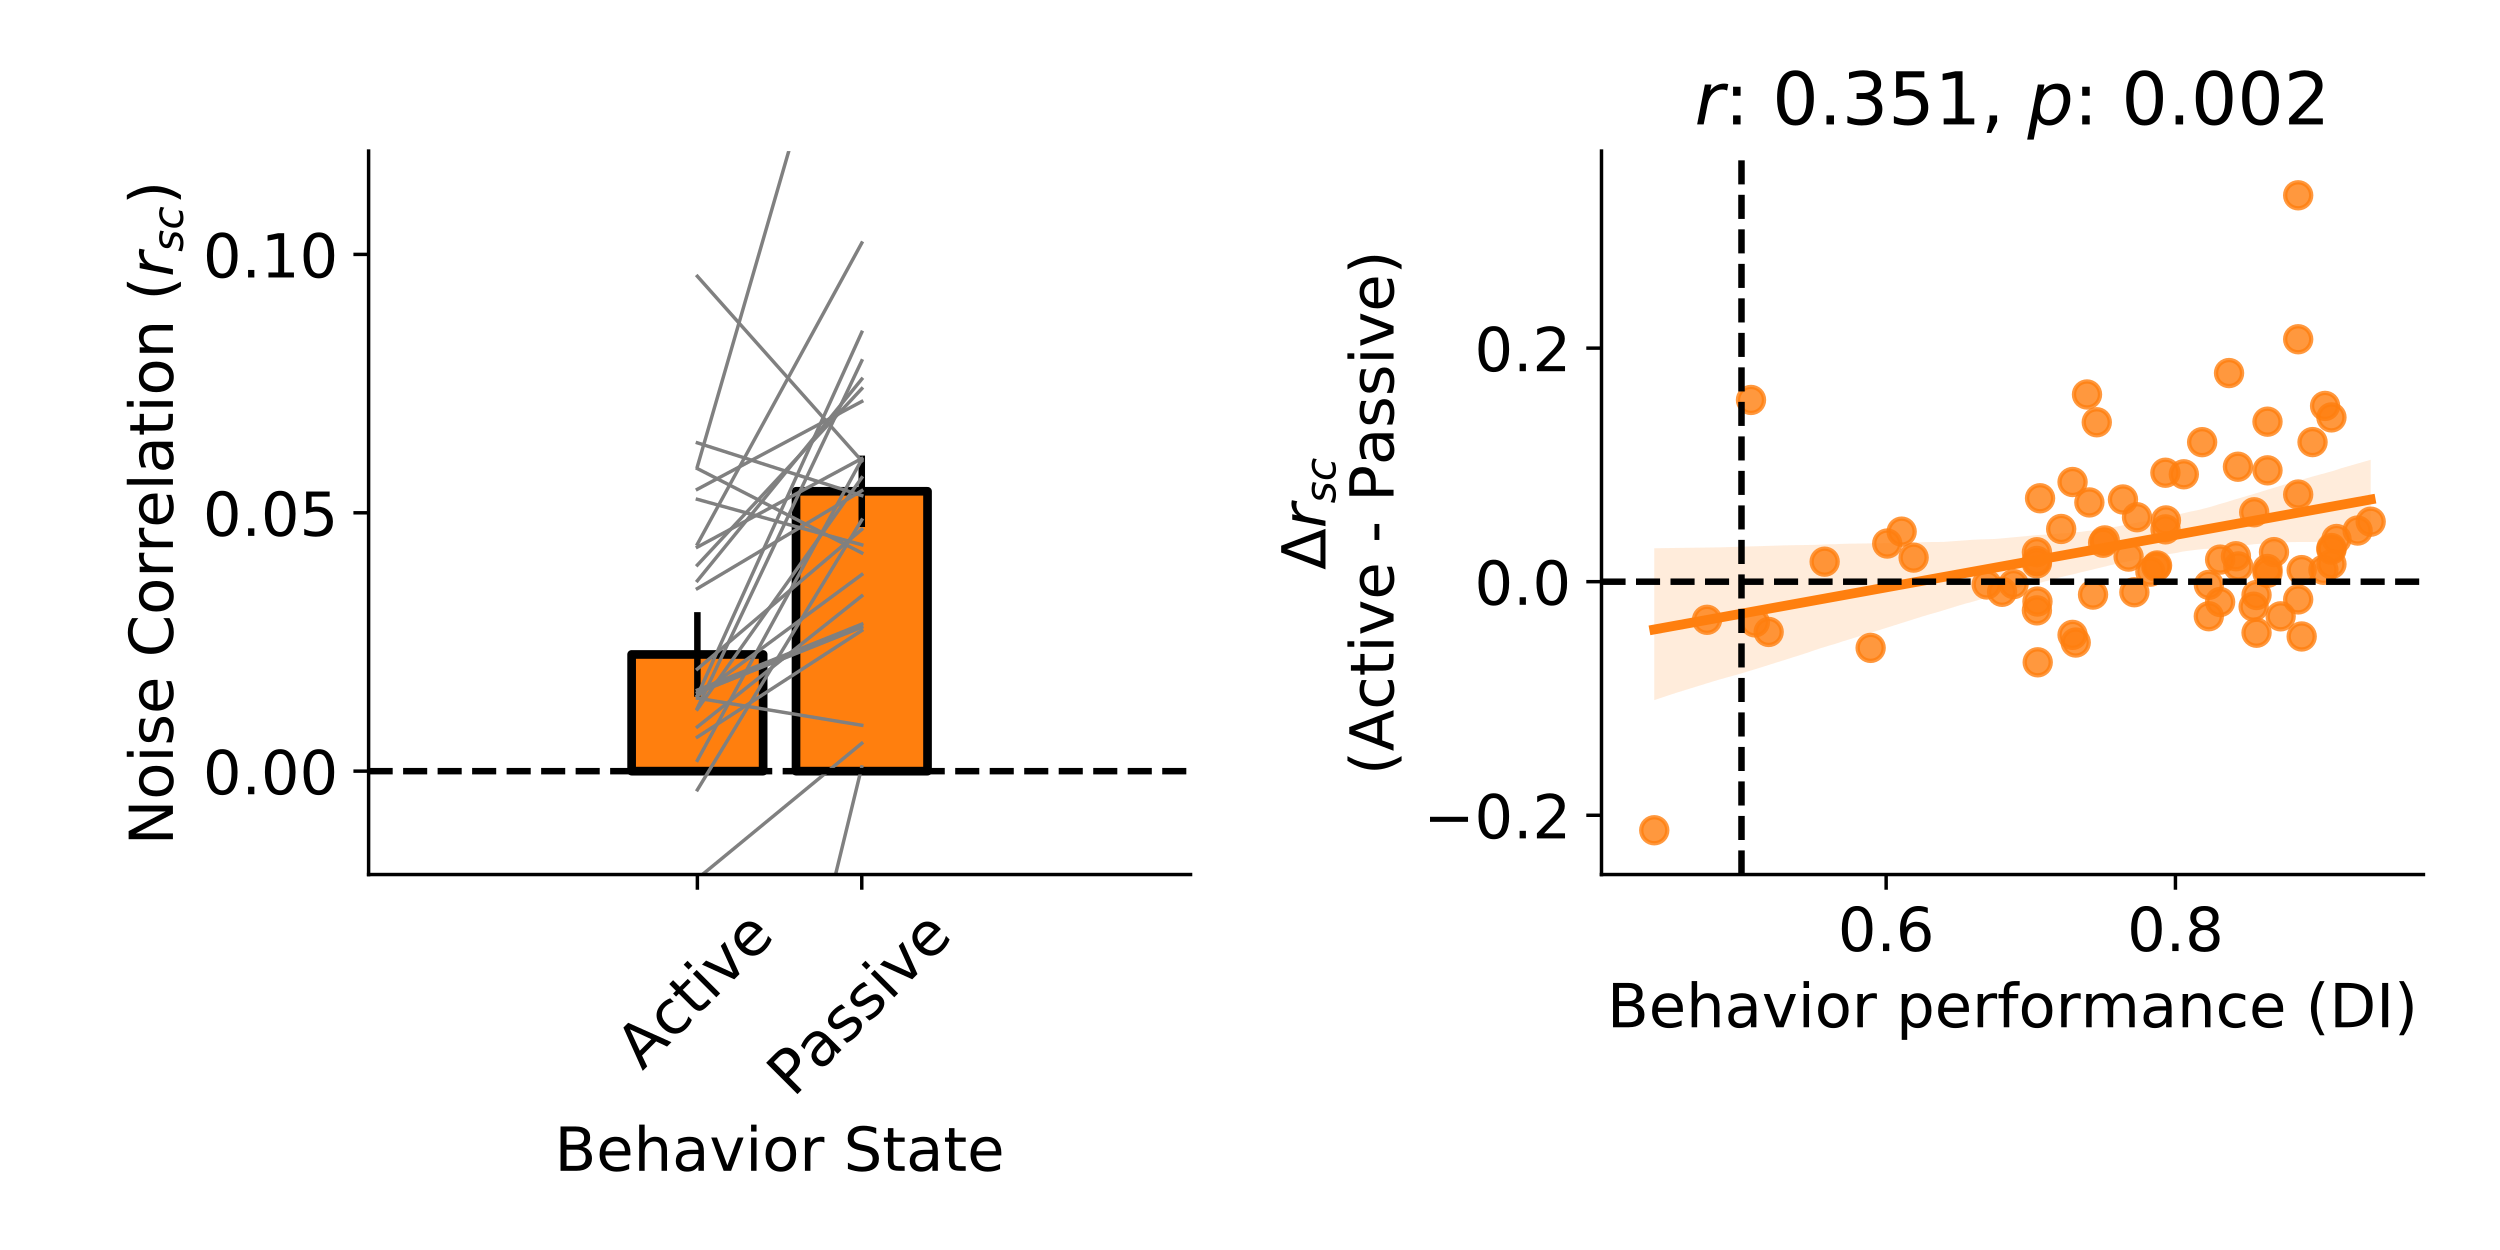<?xml version="1.0" encoding="utf-8" standalone="no"?>
<!DOCTYPE svg PUBLIC "-//W3C//DTD SVG 1.1//EN"
  "http://www.w3.org/Graphics/SVG/1.1/DTD/svg11.dtd">
<!-- Created with matplotlib (https://matplotlib.org/) -->
<svg height="288pt" version="1.1" viewBox="0 0 576 288" width="576pt" xmlns="http://www.w3.org/2000/svg" xmlns:xlink="http://www.w3.org/1999/xlink">
 <defs>
  <style type="text/css">
*{stroke-linecap:butt;stroke-linejoin:round;}
  </style>
 </defs>
 <g id="figure_1">
  <g id="patch_1">
   <path d="M 0 288 
L 576 288 
L 576 0 
L 0 0 
z
" style="fill:#ffffff;"/>
  </g>
  <g id="axes_1">
   <g id="patch_2">
    <path d="M 84.926 201.489 
L 274.302 201.489 
L 274.302 34.8 
L 84.926 34.8 
z
" style="fill:#ffffff;"/>
   </g>
   <g id="patch_3">
    <path clip-path="url(#pcbfc274278)" d="M 145.526 177.676 
L 175.826 177.676 
L 175.826 150.784 
L 145.526 150.784 
z
" style="fill:#ff7f0e;stroke:#000000;stroke-linejoin:miter;stroke-width:2;"/>
   </g>
   <g id="patch_4">
    <path clip-path="url(#pcbfc274278)" d="M 183.402 177.676 
L 213.702 177.676 
L 213.702 113.194 
L 183.402 113.194 
z
" style="fill:#ff7f0e;stroke:#000000;stroke-linejoin:miter;stroke-width:2;"/>
   </g>
   <g id="matplotlib.axis_1">
    <g id="xtick_1">
     <g id="line2d_1">
      <defs>
       <path d="M 0 0 
L 0 3.5 
" id="m982edf0916" style="stroke:#000000;stroke-width:0.8;"/>
      </defs>
      <g>
       <use style="stroke:#000000;stroke-width:0.8;" x="160.676" xlink:href="#m982edf0916" y="201.489"/>
      </g>
     </g>
     <g id="text_1">
      <!-- Active -->
      <defs>
       <path d="M 34.188 63.188 
L 20.797 26.906 
L 47.609 26.906 
z
M 28.609 72.906 
L 39.797 72.906 
L 67.578 0 
L 57.328 0 
L 50.688 18.703 
L 17.828 18.703 
L 11.188 0 
L 0.781 0 
z
" id="DejaVuSans-65"/>
       <path d="M 48.781 52.594 
L 48.781 44.188 
Q 44.969 46.297 41.141 47.344 
Q 37.312 48.391 33.406 48.391 
Q 24.656 48.391 19.812 42.844 
Q 14.984 37.312 14.984 27.297 
Q 14.984 17.281 19.812 11.734 
Q 24.656 6.203 33.406 6.203 
Q 37.312 6.203 41.141 7.25 
Q 44.969 8.297 48.781 10.406 
L 48.781 2.094 
Q 45.016 0.344 40.984 -0.531 
Q 36.969 -1.422 32.422 -1.422 
Q 20.062 -1.422 12.781 6.344 
Q 5.516 14.109 5.516 27.297 
Q 5.516 40.672 12.859 48.328 
Q 20.219 56 33.016 56 
Q 37.156 56 41.109 55.141 
Q 45.062 54.297 48.781 52.594 
z
" id="DejaVuSans-99"/>
       <path d="M 18.312 70.219 
L 18.312 54.688 
L 36.812 54.688 
L 36.812 47.703 
L 18.312 47.703 
L 18.312 18.016 
Q 18.312 11.328 20.141 9.422 
Q 21.969 7.516 27.594 7.516 
L 36.812 7.516 
L 36.812 0 
L 27.594 0 
Q 17.188 0 13.234 3.875 
Q 9.281 7.766 9.281 18.016 
L 9.281 47.703 
L 2.688 47.703 
L 2.688 54.688 
L 9.281 54.688 
L 9.281 70.219 
z
" id="DejaVuSans-116"/>
       <path d="M 9.422 54.688 
L 18.406 54.688 
L 18.406 0 
L 9.422 0 
z
M 9.422 75.984 
L 18.406 75.984 
L 18.406 64.594 
L 9.422 64.594 
z
" id="DejaVuSans-105"/>
       <path d="M 2.984 54.688 
L 12.5 54.688 
L 29.594 8.797 
L 46.688 54.688 
L 56.203 54.688 
L 35.688 0 
L 23.484 0 
z
" id="DejaVuSans-118"/>
       <path d="M 56.203 29.594 
L 56.203 25.203 
L 14.891 25.203 
Q 15.484 15.922 20.484 11.062 
Q 25.484 6.203 34.422 6.203 
Q 39.594 6.203 44.453 7.469 
Q 49.312 8.734 54.109 11.281 
L 54.109 2.781 
Q 49.266 0.734 44.188 -0.344 
Q 39.109 -1.422 33.891 -1.422 
Q 20.797 -1.422 13.156 6.188 
Q 5.516 13.812 5.516 26.812 
Q 5.516 40.234 12.766 48.109 
Q 20.016 56 32.328 56 
Q 43.359 56 49.781 48.891 
Q 56.203 41.797 56.203 29.594 
z
M 47.219 32.234 
Q 47.125 39.594 43.094 43.984 
Q 39.062 48.391 32.422 48.391 
Q 24.906 48.391 20.391 44.141 
Q 15.875 39.891 15.188 32.172 
z
" id="DejaVuSans-101"/>
      </defs>
      <g transform="translate(148.01 246.806)rotate(-45)scale(0.14 -0.14)">
       <use xlink:href="#DejaVuSans-65"/>
       <use x="68.393" xlink:href="#DejaVuSans-99"/>
       <use x="123.373" xlink:href="#DejaVuSans-116"/>
       <use x="162.582" xlink:href="#DejaVuSans-105"/>
       <use x="190.365" xlink:href="#DejaVuSans-118"/>
       <use x="249.545" xlink:href="#DejaVuSans-101"/>
      </g>
     </g>
    </g>
    <g id="xtick_2">
     <g id="line2d_2">
      <g>
       <use style="stroke:#000000;stroke-width:0.8;" x="198.552" xlink:href="#m982edf0916" y="201.489"/>
      </g>
     </g>
     <g id="text_2">
      <!-- Passive -->
      <defs>
       <path d="M 19.672 64.797 
L 19.672 37.406 
L 32.078 37.406 
Q 38.969 37.406 42.719 40.969 
Q 46.484 44.531 46.484 51.125 
Q 46.484 57.672 42.719 61.234 
Q 38.969 64.797 32.078 64.797 
z
M 9.812 72.906 
L 32.078 72.906 
Q 44.344 72.906 50.609 67.359 
Q 56.891 61.812 56.891 51.125 
Q 56.891 40.328 50.609 34.812 
Q 44.344 29.297 32.078 29.297 
L 19.672 29.297 
L 19.672 0 
L 9.812 0 
z
" id="DejaVuSans-80"/>
       <path d="M 34.281 27.484 
Q 23.391 27.484 19.188 25 
Q 14.984 22.516 14.984 16.5 
Q 14.984 11.719 18.141 8.906 
Q 21.297 6.109 26.703 6.109 
Q 34.188 6.109 38.703 11.406 
Q 43.219 16.703 43.219 25.484 
L 43.219 27.484 
z
M 52.203 31.203 
L 52.203 0 
L 43.219 0 
L 43.219 8.297 
Q 40.141 3.328 35.547 0.953 
Q 30.953 -1.422 24.312 -1.422 
Q 15.922 -1.422 10.953 3.297 
Q 6 8.016 6 15.922 
Q 6 25.141 12.172 29.828 
Q 18.359 34.516 30.609 34.516 
L 43.219 34.516 
L 43.219 35.406 
Q 43.219 41.609 39.141 45 
Q 35.062 48.391 27.688 48.391 
Q 23 48.391 18.547 47.266 
Q 14.109 46.141 10.016 43.891 
L 10.016 52.203 
Q 14.938 54.109 19.578 55.047 
Q 24.219 56 28.609 56 
Q 40.484 56 46.344 49.844 
Q 52.203 43.703 52.203 31.203 
z
" id="DejaVuSans-97"/>
       <path d="M 44.281 53.078 
L 44.281 44.578 
Q 40.484 46.531 36.375 47.5 
Q 32.281 48.484 27.875 48.484 
Q 21.188 48.484 17.844 46.438 
Q 14.5 44.391 14.5 40.281 
Q 14.5 37.156 16.891 35.375 
Q 19.281 33.594 26.516 31.984 
L 29.594 31.297 
Q 39.156 29.25 43.188 25.516 
Q 47.219 21.781 47.219 15.094 
Q 47.219 7.469 41.188 3.016 
Q 35.156 -1.422 24.609 -1.422 
Q 20.219 -1.422 15.453 -0.562 
Q 10.688 0.297 5.422 2 
L 5.422 11.281 
Q 10.406 8.688 15.234 7.391 
Q 20.062 6.109 24.812 6.109 
Q 31.156 6.109 34.562 8.281 
Q 37.984 10.453 37.984 14.406 
Q 37.984 18.062 35.516 20.016 
Q 33.062 21.969 24.703 23.781 
L 21.578 24.516 
Q 13.234 26.266 9.516 29.906 
Q 5.812 33.547 5.812 39.891 
Q 5.812 47.609 11.281 51.797 
Q 16.75 56 26.812 56 
Q 31.781 56 36.172 55.266 
Q 40.578 54.547 44.281 53.078 
z
" id="DejaVuSans-115"/>
      </defs>
      <g transform="translate(182.761 253.055)rotate(-45)scale(0.14 -0.14)">
       <use xlink:href="#DejaVuSans-80"/>
       <use x="60.24" xlink:href="#DejaVuSans-97"/>
       <use x="121.52" xlink:href="#DejaVuSans-115"/>
       <use x="173.619" xlink:href="#DejaVuSans-115"/>
       <use x="225.719" xlink:href="#DejaVuSans-105"/>
       <use x="253.502" xlink:href="#DejaVuSans-118"/>
       <use x="312.682" xlink:href="#DejaVuSans-101"/>
      </g>
     </g>
    </g>
    <g id="text_3">
     <!-- Behavior State -->
     <defs>
      <path d="M 19.672 34.812 
L 19.672 8.109 
L 35.5 8.109 
Q 43.453 8.109 47.281 11.406 
Q 51.125 14.703 51.125 21.484 
Q 51.125 28.328 47.281 31.562 
Q 43.453 34.812 35.5 34.812 
z
M 19.672 64.797 
L 19.672 42.828 
L 34.281 42.828 
Q 41.5 42.828 45.031 45.531 
Q 48.578 48.25 48.578 53.812 
Q 48.578 59.328 45.031 62.062 
Q 41.5 64.797 34.281 64.797 
z
M 9.812 72.906 
L 35.016 72.906 
Q 46.297 72.906 52.391 68.219 
Q 58.5 63.531 58.5 54.891 
Q 58.5 48.188 55.375 44.234 
Q 52.25 40.281 46.188 39.312 
Q 53.469 37.75 57.5 32.781 
Q 61.531 27.828 61.531 20.406 
Q 61.531 10.641 54.891 5.312 
Q 48.25 0 35.984 0 
L 9.812 0 
z
" id="DejaVuSans-66"/>
      <path d="M 54.891 33.016 
L 54.891 0 
L 45.906 0 
L 45.906 32.719 
Q 45.906 40.484 42.875 44.328 
Q 39.844 48.188 33.797 48.188 
Q 26.516 48.188 22.312 43.547 
Q 18.109 38.922 18.109 30.906 
L 18.109 0 
L 9.078 0 
L 9.078 75.984 
L 18.109 75.984 
L 18.109 46.188 
Q 21.344 51.125 25.703 53.562 
Q 30.078 56 35.797 56 
Q 45.219 56 50.047 50.172 
Q 54.891 44.344 54.891 33.016 
z
" id="DejaVuSans-104"/>
      <path d="M 30.609 48.391 
Q 23.391 48.391 19.188 42.75 
Q 14.984 37.109 14.984 27.297 
Q 14.984 17.484 19.156 11.844 
Q 23.344 6.203 30.609 6.203 
Q 37.797 6.203 41.984 11.859 
Q 46.188 17.531 46.188 27.297 
Q 46.188 37.016 41.984 42.703 
Q 37.797 48.391 30.609 48.391 
z
M 30.609 56 
Q 42.328 56 49.016 48.375 
Q 55.719 40.766 55.719 27.297 
Q 55.719 13.875 49.016 6.219 
Q 42.328 -1.422 30.609 -1.422 
Q 18.844 -1.422 12.172 6.219 
Q 5.516 13.875 5.516 27.297 
Q 5.516 40.766 12.172 48.375 
Q 18.844 56 30.609 56 
z
" id="DejaVuSans-111"/>
      <path d="M 41.109 46.297 
Q 39.594 47.172 37.812 47.578 
Q 36.031 48 33.891 48 
Q 26.266 48 22.188 43.047 
Q 18.109 38.094 18.109 28.812 
L 18.109 0 
L 9.078 0 
L 9.078 54.688 
L 18.109 54.688 
L 18.109 46.188 
Q 20.953 51.172 25.484 53.578 
Q 30.031 56 36.531 56 
Q 37.453 56 38.578 55.875 
Q 39.703 55.766 41.062 55.516 
z
" id="DejaVuSans-114"/>
      <path id="DejaVuSans-32"/>
      <path d="M 53.516 70.516 
L 53.516 60.891 
Q 47.906 63.578 42.922 64.891 
Q 37.938 66.219 33.297 66.219 
Q 25.25 66.219 20.875 63.094 
Q 16.5 59.969 16.5 54.203 
Q 16.5 49.359 19.406 46.891 
Q 22.312 44.438 30.422 42.922 
L 36.375 41.703 
Q 47.406 39.594 52.656 34.297 
Q 57.906 29 57.906 20.125 
Q 57.906 9.516 50.797 4.047 
Q 43.703 -1.422 29.984 -1.422 
Q 24.812 -1.422 18.969 -0.25 
Q 13.141 0.922 6.891 3.219 
L 6.891 13.375 
Q 12.891 10.016 18.656 8.297 
Q 24.422 6.594 29.984 6.594 
Q 38.422 6.594 43.016 9.906 
Q 47.609 13.234 47.609 19.391 
Q 47.609 24.75 44.312 27.781 
Q 41.016 30.812 33.5 32.328 
L 27.484 33.5 
Q 16.453 35.688 11.516 40.375 
Q 6.594 45.062 6.594 53.422 
Q 6.594 63.094 13.406 68.656 
Q 20.219 74.219 32.172 74.219 
Q 37.312 74.219 42.625 73.281 
Q 47.953 72.359 53.516 70.516 
z
" id="DejaVuSans-83"/>
     </defs>
     <g transform="translate(127.776 269.751)scale(0.14 -0.14)">
      <use xlink:href="#DejaVuSans-66"/>
      <use x="68.604" xlink:href="#DejaVuSans-101"/>
      <use x="130.127" xlink:href="#DejaVuSans-104"/>
      <use x="193.506" xlink:href="#DejaVuSans-97"/>
      <use x="254.785" xlink:href="#DejaVuSans-118"/>
      <use x="313.965" xlink:href="#DejaVuSans-105"/>
      <use x="341.748" xlink:href="#DejaVuSans-111"/>
      <use x="402.93" xlink:href="#DejaVuSans-114"/>
      <use x="444.043" xlink:href="#DejaVuSans-32"/>
      <use x="475.83" xlink:href="#DejaVuSans-83"/>
      <use x="539.307" xlink:href="#DejaVuSans-116"/>
      <use x="578.516" xlink:href="#DejaVuSans-97"/>
      <use x="639.795" xlink:href="#DejaVuSans-116"/>
      <use x="679.004" xlink:href="#DejaVuSans-101"/>
     </g>
    </g>
   </g>
   <g id="matplotlib.axis_2">
    <g id="ytick_1">
     <g id="line2d_3">
      <defs>
       <path d="M 0 0 
L -3.5 0 
" id="m50ada7e2a3" style="stroke:#000000;stroke-width:0.8;"/>
      </defs>
      <g>
       <use style="stroke:#000000;stroke-width:0.8;" x="84.926" xlink:href="#m50ada7e2a3" y="177.676"/>
      </g>
     </g>
     <g id="text_4">
      <!-- 0.00 -->
      <defs>
       <path d="M 31.781 66.406 
Q 24.172 66.406 20.328 58.906 
Q 16.5 51.422 16.5 36.375 
Q 16.5 21.391 20.328 13.891 
Q 24.172 6.391 31.781 6.391 
Q 39.453 6.391 43.281 13.891 
Q 47.125 21.391 47.125 36.375 
Q 47.125 51.422 43.281 58.906 
Q 39.453 66.406 31.781 66.406 
z
M 31.781 74.219 
Q 44.047 74.219 50.516 64.516 
Q 56.984 54.828 56.984 36.375 
Q 56.984 17.969 50.516 8.266 
Q 44.047 -1.422 31.781 -1.422 
Q 19.531 -1.422 13.062 8.266 
Q 6.594 17.969 6.594 36.375 
Q 6.594 54.828 13.062 64.516 
Q 19.531 74.219 31.781 74.219 
z
" id="DejaVuSans-48"/>
       <path d="M 10.688 12.406 
L 21 12.406 
L 21 0 
L 10.688 0 
z
" id="DejaVuSans-46"/>
      </defs>
      <g transform="translate(46.754 182.995)scale(0.14 -0.14)">
       <use xlink:href="#DejaVuSans-48"/>
       <use x="63.623" xlink:href="#DejaVuSans-46"/>
       <use x="95.41" xlink:href="#DejaVuSans-48"/>
       <use x="159.033" xlink:href="#DejaVuSans-48"/>
      </g>
     </g>
    </g>
    <g id="ytick_2">
     <g id="line2d_4">
      <g>
       <use style="stroke:#000000;stroke-width:0.8;" x="84.926" xlink:href="#m50ada7e2a3" y="118.144"/>
      </g>
     </g>
     <g id="text_5">
      <!-- 0.05 -->
      <defs>
       <path d="M 10.797 72.906 
L 49.516 72.906 
L 49.516 64.594 
L 19.828 64.594 
L 19.828 46.734 
Q 21.969 47.469 24.109 47.828 
Q 26.266 48.188 28.422 48.188 
Q 40.625 48.188 47.75 41.5 
Q 54.891 34.812 54.891 23.391 
Q 54.891 11.625 47.562 5.094 
Q 40.234 -1.422 26.906 -1.422 
Q 22.312 -1.422 17.547 -0.641 
Q 12.797 0.141 7.719 1.703 
L 7.719 11.625 
Q 12.109 9.234 16.797 8.062 
Q 21.484 6.891 26.703 6.891 
Q 35.156 6.891 40.078 11.328 
Q 45.016 15.766 45.016 23.391 
Q 45.016 31 40.078 35.438 
Q 35.156 39.891 26.703 39.891 
Q 22.75 39.891 18.812 39.016 
Q 14.891 38.141 10.797 36.281 
z
" id="DejaVuSans-53"/>
      </defs>
      <g transform="translate(46.754 123.463)scale(0.14 -0.14)">
       <use xlink:href="#DejaVuSans-48"/>
       <use x="63.623" xlink:href="#DejaVuSans-46"/>
       <use x="95.41" xlink:href="#DejaVuSans-48"/>
       <use x="159.033" xlink:href="#DejaVuSans-53"/>
      </g>
     </g>
    </g>
    <g id="ytick_3">
     <g id="line2d_5">
      <g>
       <use style="stroke:#000000;stroke-width:0.8;" x="84.926" xlink:href="#m50ada7e2a3" y="58.613"/>
      </g>
     </g>
     <g id="text_6">
      <!-- 0.10 -->
      <defs>
       <path d="M 12.406 8.297 
L 28.516 8.297 
L 28.516 63.922 
L 10.984 60.406 
L 10.984 69.391 
L 28.422 72.906 
L 38.281 72.906 
L 38.281 8.297 
L 54.391 8.297 
L 54.391 0 
L 12.406 0 
z
" id="DejaVuSans-49"/>
      </defs>
      <g transform="translate(46.754 63.932)scale(0.14 -0.14)">
       <use xlink:href="#DejaVuSans-48"/>
       <use x="63.623" xlink:href="#DejaVuSans-46"/>
       <use x="95.41" xlink:href="#DejaVuSans-49"/>
       <use x="159.033" xlink:href="#DejaVuSans-48"/>
      </g>
     </g>
    </g>
    <g id="text_7">
     <!-- Noise Correlation ($r_{sc}$) -->
     <defs>
      <path d="M 9.812 72.906 
L 23.094 72.906 
L 55.422 11.922 
L 55.422 72.906 
L 64.984 72.906 
L 64.984 0 
L 51.703 0 
L 19.391 60.984 
L 19.391 0 
L 9.812 0 
z
" id="DejaVuSans-78"/>
      <path d="M 64.406 67.281 
L 64.406 56.891 
Q 59.422 61.531 53.781 63.812 
Q 48.141 66.109 41.797 66.109 
Q 29.297 66.109 22.656 58.469 
Q 16.016 50.828 16.016 36.375 
Q 16.016 21.969 22.656 14.328 
Q 29.297 6.688 41.797 6.688 
Q 48.141 6.688 53.781 8.984 
Q 59.422 11.281 64.406 15.922 
L 64.406 5.609 
Q 59.234 2.094 53.438 0.328 
Q 47.656 -1.422 41.219 -1.422 
Q 24.656 -1.422 15.125 8.703 
Q 5.609 18.844 5.609 36.375 
Q 5.609 53.953 15.125 64.078 
Q 24.656 74.219 41.219 74.219 
Q 47.75 74.219 53.531 72.484 
Q 59.328 70.75 64.406 67.281 
z
" id="DejaVuSans-67"/>
      <path d="M 9.422 75.984 
L 18.406 75.984 
L 18.406 0 
L 9.422 0 
z
" id="DejaVuSans-108"/>
      <path d="M 54.891 33.016 
L 54.891 0 
L 45.906 0 
L 45.906 32.719 
Q 45.906 40.484 42.875 44.328 
Q 39.844 48.188 33.797 48.188 
Q 26.516 48.188 22.312 43.547 
Q 18.109 38.922 18.109 30.906 
L 18.109 0 
L 9.078 0 
L 9.078 54.688 
L 18.109 54.688 
L 18.109 46.188 
Q 21.344 51.125 25.703 53.562 
Q 30.078 56 35.797 56 
Q 45.219 56 50.047 50.172 
Q 54.891 44.344 54.891 33.016 
z
" id="DejaVuSans-110"/>
      <path d="M 31 75.875 
Q 24.469 64.656 21.281 53.656 
Q 18.109 42.672 18.109 31.391 
Q 18.109 20.125 21.312 9.062 
Q 24.516 -2 31 -13.188 
L 23.188 -13.188 
Q 15.875 -1.703 12.234 9.375 
Q 8.594 20.453 8.594 31.391 
Q 8.594 42.281 12.203 53.312 
Q 15.828 64.359 23.188 75.875 
z
" id="DejaVuSans-40"/>
      <path d="M 44.578 46.391 
Q 43.219 47.125 41.453 47.516 
Q 39.703 47.906 37.703 47.906 
Q 30.516 47.906 25.141 42.453 
Q 19.781 37.016 18.016 27.875 
L 12.5 0 
L 3.516 0 
L 14.203 54.688 
L 23.188 54.688 
L 21.484 46.188 
Q 25.047 50.922 30 53.453 
Q 34.969 56 40.578 56 
Q 42.047 56 43.453 55.828 
Q 44.875 55.672 46.297 55.281 
z
" id="DejaVuSans-Oblique-114"/>
      <path d="M 50 53.078 
L 48.297 44.578 
Q 44.734 46.531 40.766 47.5 
Q 36.812 48.484 32.625 48.484 
Q 25.531 48.484 21.453 46.062 
Q 17.391 43.656 17.391 39.5 
Q 17.391 34.672 26.859 32.078 
Q 27.594 31.891 27.938 31.781 
L 30.812 30.906 
Q 39.797 28.422 42.797 25.688 
Q 45.797 22.953 45.797 18.219 
Q 45.797 9.516 38.891 4.047 
Q 31.984 -1.422 20.797 -1.422 
Q 16.453 -1.422 11.672 -0.578 
Q 6.891 0.25 1.125 2 
L 2.875 11.281 
Q 7.812 8.734 12.594 7.422 
Q 17.391 6.109 21.781 6.109 
Q 28.375 6.109 32.5 8.938 
Q 36.625 11.766 36.625 16.109 
Q 36.625 20.797 25.781 23.688 
L 24.859 23.922 
L 21.781 24.703 
Q 14.938 26.516 11.766 29.469 
Q 8.594 32.422 8.594 37.016 
Q 8.594 45.75 15.156 50.875 
Q 21.734 56 33.016 56 
Q 37.453 56 41.672 55.266 
Q 45.906 54.547 50 53.078 
z
" id="DejaVuSans-Oblique-115"/>
      <path d="M 53.609 52.594 
L 51.812 43.703 
Q 48.578 46.047 44.938 47.219 
Q 41.312 48.391 37.406 48.391 
Q 33.109 48.391 29.219 46.875 
Q 25.344 45.359 22.703 42.578 
Q 18.5 38.328 16.203 32.609 
Q 13.922 26.906 13.922 20.797 
Q 13.922 13.422 17.609 9.812 
Q 21.297 6.203 28.812 6.203 
Q 32.516 6.203 36.688 7.328 
Q 40.875 8.453 45.406 10.688 
L 43.703 1.812 
Q 39.797 0.203 35.672 -0.609 
Q 31.547 -1.422 27.203 -1.422 
Q 16.312 -1.422 10.453 4.016 
Q 4.594 9.469 4.594 19.578 
Q 4.594 28.078 7.641 35.234 
Q 10.688 42.391 16.703 48.094 
Q 20.797 52 26.312 54 
Q 31.844 56 38.375 56 
Q 42.188 56 45.938 55.141 
Q 49.703 54.297 53.609 52.594 
z
" id="DejaVuSans-Oblique-99"/>
      <path d="M 8.016 75.875 
L 15.828 75.875 
Q 23.141 64.359 26.781 53.312 
Q 30.422 42.281 30.422 31.391 
Q 30.422 20.453 26.781 9.375 
Q 23.141 -1.703 15.828 -13.188 
L 8.016 -13.188 
Q 14.5 -2 17.703 9.062 
Q 20.906 20.125 20.906 31.391 
Q 20.906 42.672 17.703 53.656 
Q 14.5 64.656 8.016 75.875 
z
" id="DejaVuSans-41"/>
     </defs>
     <g transform="translate(39.843 194.724)rotate(-90)scale(0.14 -0.14)">
      <use transform="translate(0 0.016)" xlink:href="#DejaVuSans-78"/>
      <use transform="translate(74.805 0.016)" xlink:href="#DejaVuSans-111"/>
      <use transform="translate(135.986 0.016)" xlink:href="#DejaVuSans-105"/>
      <use transform="translate(163.77 0.016)" xlink:href="#DejaVuSans-115"/>
      <use transform="translate(215.869 0.016)" xlink:href="#DejaVuSans-101"/>
      <use transform="translate(277.393 0.016)" xlink:href="#DejaVuSans-32"/>
      <use transform="translate(309.18 0.016)" xlink:href="#DejaVuSans-67"/>
      <use transform="translate(379.004 0.016)" xlink:href="#DejaVuSans-111"/>
      <use transform="translate(440.186 0.016)" xlink:href="#DejaVuSans-114"/>
      <use transform="translate(481.299 0.016)" xlink:href="#DejaVuSans-114"/>
      <use transform="translate(522.412 0.016)" xlink:href="#DejaVuSans-101"/>
      <use transform="translate(583.936 0.016)" xlink:href="#DejaVuSans-108"/>
      <use transform="translate(611.719 0.016)" xlink:href="#DejaVuSans-97"/>
      <use transform="translate(672.998 0.016)" xlink:href="#DejaVuSans-116"/>
      <use transform="translate(712.207 0.016)" xlink:href="#DejaVuSans-105"/>
      <use transform="translate(739.99 0.016)" xlink:href="#DejaVuSans-111"/>
      <use transform="translate(801.172 0.016)" xlink:href="#DejaVuSans-110"/>
      <use transform="translate(864.551 0.016)" xlink:href="#DejaVuSans-32"/>
      <use transform="translate(896.338 0.016)" xlink:href="#DejaVuSans-40"/>
      <use transform="translate(935.352 0.016)" xlink:href="#DejaVuSans-Oblique-114"/>
      <use transform="translate(976.465 -16.391)scale(0.7)" xlink:href="#DejaVuSans-Oblique-115"/>
      <use transform="translate(1012.935 -16.391)scale(0.7)" xlink:href="#DejaVuSans-Oblique-99"/>
      <use transform="translate(1054.155 0.016)" xlink:href="#DejaVuSans-41"/>
     </g>
    </g>
   </g>
   <g id="LineCollection_1">
    <path clip-path="url(#pcbfc274278)" d="M 160.676 160.538 
L 160.676 141.031 
" style="fill:none;stroke:#000000;stroke-width:1.5;"/>
    <path clip-path="url(#pcbfc274278)" d="M 198.552 121.424 
L 198.552 104.964 
" style="fill:none;stroke:#000000;stroke-width:1.5;"/>
   </g>
   <g id="line2d_6">
    <path clip-path="url(#pcbfc274278)" d="M 160.676 126.044 
L 198.552 105.638 
" style="fill:none;stroke:#808080;stroke-linecap:square;stroke-width:0.8;"/>
   </g>
   <g id="line2d_7">
    <path clip-path="url(#pcbfc274278)" d="M 160.676 169.811 
L 198.552 145.267 
" style="fill:none;stroke:#808080;stroke-linecap:square;stroke-width:0.8;"/>
   </g>
   <g id="line2d_8">
    <path clip-path="url(#pcbfc274278)" d="M 160.676 158.996 
L 198.552 143.803 
" style="fill:none;stroke:#808080;stroke-linecap:square;stroke-width:0.8;"/>
   </g>
   <g id="line2d_9">
    <path clip-path="url(#pcbfc274278)" d="M 160.676 167.467 
L 198.552 137.31 
" style="fill:none;stroke:#808080;stroke-linecap:square;stroke-width:0.8;"/>
   </g>
   <g id="line2d_10">
    <path clip-path="url(#pcbfc274278)" d="M 160.676 160.261 
L 198.552 76.555 
" style="fill:none;stroke:#808080;stroke-linecap:square;stroke-width:0.8;"/>
   </g>
   <g id="line2d_11">
    <path clip-path="url(#pcbfc274278)" d="M 160.676 102.03 
L 198.552 114.176 
" style="fill:none;stroke:#808080;stroke-linecap:square;stroke-width:0.8;"/>
   </g>
   <g id="line2d_12">
    <path clip-path="url(#pcbfc274278)" d="M 160.676 133.798 
L 198.552 87.344 
" style="fill:none;stroke:#808080;stroke-linecap:square;stroke-width:0.8;"/>
   </g>
   <g id="line2d_13">
    <path clip-path="url(#pcbfc274278)" d="M 160.676 135.603 
L 198.552 113.049 
" style="fill:none;stroke:#808080;stroke-linecap:square;stroke-width:0.8;"/>
   </g>
   <g id="line2d_14">
    <path clip-path="url(#pcbfc274278)" d="M 160.676 160.349 
L 198.552 132.384 
" style="fill:none;stroke:#808080;stroke-linecap:square;stroke-width:0.8;"/>
   </g>
   <g id="line2d_15">
    <path clip-path="url(#pcbfc274278)" d="M 160.676 125.365 
L 198.552 55.983 
" style="fill:none;stroke:#808080;stroke-linecap:square;stroke-width:0.8;"/>
   </g>
   <g id="line2d_16">
    <path clip-path="url(#pcbfc274278)" d="M 160.676 163.406 
L 198.552 110.06 
" style="fill:none;stroke:#808080;stroke-linecap:square;stroke-width:0.8;"/>
   </g>
   <g id="line2d_17">
    <path clip-path="url(#pcbfc274278)" d="M 160.676 115.046 
L 198.552 125.525 
" style="fill:none;stroke:#808080;stroke-linecap:square;stroke-width:0.8;"/>
   </g>
   <g id="line2d_18">
    <path clip-path="url(#pcbfc274278)" d="M 171.167 289 
L 198.552 176.703 
" style="fill:none;stroke:#808080;stroke-linecap:square;stroke-width:0.8;"/>
   </g>
   <g id="line2d_19">
    <path clip-path="url(#pcbfc274278)" d="M 160.676 154.142 
L 198.552 121.979 
" style="fill:none;stroke:#808080;stroke-linecap:square;stroke-width:0.8;"/>
   </g>
   <g id="line2d_20">
    <path clip-path="url(#pcbfc274278)" d="M 160.676 202.441 
L 198.552 171.257 
" style="fill:none;stroke:#808080;stroke-linecap:square;stroke-width:0.8;"/>
   </g>
   <g id="line2d_21">
    <path clip-path="url(#pcbfc274278)" d="M 160.676 175.184 
L 198.552 105.865 
" style="fill:none;stroke:#808080;stroke-linecap:square;stroke-width:0.8;"/>
   </g>
   <g id="line2d_22">
    <path clip-path="url(#pcbfc274278)" d="M 160.676 112.728 
L 198.552 92.5 
" style="fill:none;stroke:#808080;stroke-linecap:square;stroke-width:0.8;"/>
   </g>
   <g id="line2d_23">
    <path clip-path="url(#pcbfc274278)" d="M 160.676 130.184 
L 198.552 89.548 
" style="fill:none;stroke:#808080;stroke-linecap:square;stroke-width:0.8;"/>
   </g>
   <g id="line2d_24">
    <path clip-path="url(#pcbfc274278)" d="M 160.676 160.854 
L 198.552 167.103 
" style="fill:none;stroke:#808080;stroke-linecap:square;stroke-width:0.8;"/>
   </g>
   <g id="line2d_25">
    <path clip-path="url(#pcbfc274278)" d="M 160.676 159.646 
L 198.552 144.507 
" style="fill:none;stroke:#808080;stroke-linecap:square;stroke-width:0.8;"/>
   </g>
   <g id="line2d_26">
    <path clip-path="url(#pcbfc274278)" d="M 160.676 107.492 
L 192.111 -1 
" style="fill:none;stroke:#808080;stroke-linecap:square;stroke-width:0.8;"/>
   </g>
   <g id="line2d_27">
    <path clip-path="url(#pcbfc274278)" d="M 160.676 163.152 
L 198.552 83.125 
" style="fill:none;stroke:#808080;stroke-linecap:square;stroke-width:0.8;"/>
   </g>
   <g id="line2d_28">
    <path clip-path="url(#pcbfc274278)" d="M 160.676 63.656 
L 198.552 106.192 
" style="fill:none;stroke:#808080;stroke-linecap:square;stroke-width:0.8;"/>
   </g>
   <g id="line2d_29">
    <path clip-path="url(#pcbfc274278)" d="M 160.676 181.975 
L 198.552 119.811 
" style="fill:none;stroke:#808080;stroke-linecap:square;stroke-width:0.8;"/>
   </g>
   <g id="line2d_30">
    <path clip-path="url(#pcbfc274278)" d="M 160.676 107.964 
L 198.552 127.395 
" style="fill:none;stroke:#808080;stroke-linecap:square;stroke-width:0.8;"/>
   </g>
   <g id="line2d_31">
    <path clip-path="url(#pcbfc274278)" d="M 84.926 177.676 
L 274.302 177.676 
" style="fill:none;stroke:#000000;stroke-dasharray:5.55,2.4;stroke-dashoffset:0;stroke-width:1.5;"/>
   </g>
   <g id="patch_5">
    <path d="M 84.926 201.489 
L 84.926 34.8 
" style="fill:none;stroke:#000000;stroke-linecap:square;stroke-linejoin:miter;stroke-width:0.8;"/>
   </g>
   <g id="patch_6">
    <path d="M 84.926 201.489 
L 274.302 201.489 
" style="fill:none;stroke:#000000;stroke-linecap:square;stroke-linejoin:miter;stroke-width:0.8;"/>
   </g>
  </g>
  <g id="axes_2">
   <g id="patch_7">
    <path d="M 368.984 201.489 
L 558.36 201.489 
L 558.36 34.8 
L 368.984 34.8 
z
" style="fill:#ffffff;"/>
   </g>
   <g id="PathCollection_1">
    <defs>
     <path d="M 0 3 
C 0.796 3 1.559 2.684 2.121 2.121 
C 2.684 1.559 3 0.796 3 0 
C 3 -0.796 2.684 -1.559 2.121 -2.121 
C 1.559 -2.684 0.796 -3 0 -3 
C -0.796 -3 -1.559 -2.684 -2.121 -2.121 
C -2.684 -1.559 -3 -0.796 -3 0 
C -3 0.796 -2.684 1.559 -2.121 2.121 
C -1.559 2.684 -0.796 3 0 3 
z
" id="md414da31ee" style="stroke:#ff7f0e;stroke-opacity:0.8;"/>
    </defs>
    <g clip-path="url(#p25e0e342b4)">
     <use style="fill:#ff7f0e;fill-opacity:0.8;stroke:#ff7f0e;stroke-opacity:0.8;" x="393.304" xlink:href="#md414da31ee" y="142.804"/>
     <use style="fill:#ff7f0e;fill-opacity:0.8;stroke:#ff7f0e;stroke-opacity:0.8;" x="457.737" xlink:href="#md414da31ee" y="134.668"/>
     <use style="fill:#ff7f0e;fill-opacity:0.8;stroke:#ff7f0e;stroke-opacity:0.8;" x="498.911" xlink:href="#md414da31ee" y="108.918"/>
     <use style="fill:#ff7f0e;fill-opacity:0.8;stroke:#ff7f0e;stroke-opacity:0.8;" x="484.558" xlink:href="#md414da31ee" y="125.051"/>
     <use style="fill:#ff7f0e;fill-opacity:0.8;stroke:#ff7f0e;stroke-opacity:0.8;" x="478.245" xlink:href="#md414da31ee" y="148.04"/>
     <use style="fill:#ff7f0e;fill-opacity:0.8;stroke:#ff7f0e;stroke-opacity:0.8;" x="474.894" xlink:href="#md414da31ee" y="121.874"/>
     <use style="fill:#ff7f0e;fill-opacity:0.8;stroke:#ff7f0e;stroke-opacity:0.8;" x="469.431" xlink:href="#md414da31ee" y="138.594"/>
     <use style="fill:#ff7f0e;fill-opacity:0.8;stroke:#ff7f0e;stroke-opacity:0.8;" x="519.366" xlink:href="#md414da31ee" y="118.026"/>
     <use style="fill:#ff7f0e;fill-opacity:0.8;stroke:#ff7f0e;stroke-opacity:0.8;" x="463.927" xlink:href="#md414da31ee" y="134.575"/>
     <use style="fill:#ff7f0e;fill-opacity:0.8;stroke:#ff7f0e;stroke-opacity:0.8;" x="503.153" xlink:href="#md414da31ee" y="109.277"/>
     <use style="fill:#ff7f0e;fill-opacity:0.8;stroke:#ff7f0e;stroke-opacity:0.8;" x="404.325" xlink:href="#md414da31ee" y="143.396"/>
     <use style="fill:#ff7f0e;fill-opacity:0.8;stroke:#ff7f0e;stroke-opacity:0.8;" x="519.237" xlink:href="#md414da31ee" y="139.778"/>
     <use style="fill:#ff7f0e;fill-opacity:0.8;stroke:#ff7f0e;stroke-opacity:0.8;" x="484.929" xlink:href="#md414da31ee" y="124.512"/>
     <use style="fill:#ff7f0e;fill-opacity:0.8;stroke:#ff7f0e;stroke-opacity:0.8;" x="461.276" xlink:href="#md414da31ee" y="136.354"/>
     <use style="fill:#ff7f0e;fill-opacity:0.8;stroke:#ff7f0e;stroke-opacity:0.8;" x="495.45" xlink:href="#md414da31ee" y="131.708"/>
     <use style="fill:#ff7f0e;fill-opacity:0.8;stroke:#ff7f0e;stroke-opacity:0.8;" x="403.428" xlink:href="#md414da31ee" y="92.149"/>
     <use style="fill:#ff7f0e;fill-opacity:0.8;stroke:#ff7f0e;stroke-opacity:0.8;" x="430.996" xlink:href="#md414da31ee" y="149.272"/>
     <use style="fill:#ff7f0e;fill-opacity:0.8;stroke:#ff7f0e;stroke-opacity:0.8;" x="434.815" xlink:href="#md414da31ee" y="125.231"/>
     <use style="fill:#ff7f0e;fill-opacity:0.8;stroke:#ff7f0e;stroke-opacity:0.8;" x="481.39" xlink:href="#md414da31ee" y="115.762"/>
     <use style="fill:#ff7f0e;fill-opacity:0.8;stroke:#ff7f0e;stroke-opacity:0.8;" x="489.131" xlink:href="#md414da31ee" y="115.081"/>
     <use style="fill:#ff7f0e;fill-opacity:0.8;stroke:#ff7f0e;stroke-opacity:0.8;" x="407.5" xlink:href="#md414da31ee" y="145.599"/>
     <use style="fill:#ff7f0e;fill-opacity:0.8;stroke:#ff7f0e;stroke-opacity:0.8;" x="515.623" xlink:href="#md414da31ee" y="107.535"/>
     <use style="fill:#ff7f0e;fill-opacity:0.8;stroke:#ff7f0e;stroke-opacity:0.8;" x="507.372" xlink:href="#md414da31ee" y="101.873"/>
     <use style="fill:#ff7f0e;fill-opacity:0.8;stroke:#ff7f0e;stroke-opacity:0.8;" x="482.234" xlink:href="#md414da31ee" y="136.998"/>
     <use style="fill:#ff7f0e;fill-opacity:0.8;stroke:#ff7f0e;stroke-opacity:0.8;" x="508.925" xlink:href="#md414da31ee" y="134.751"/>
     <use style="fill:#ff7f0e;fill-opacity:0.8;stroke:#ff7f0e;stroke-opacity:0.8;" x="480.844" xlink:href="#md414da31ee" y="90.888"/>
     <use style="fill:#ff7f0e;fill-opacity:0.8;stroke:#ff7f0e;stroke-opacity:0.8;" x="381.14" xlink:href="#md414da31ee" y="191.291"/>
     <use style="fill:#ff7f0e;fill-opacity:0.8;stroke:#ff7f0e;stroke-opacity:0.8;" x="535.699" xlink:href="#md414da31ee" y="93.525"/>
     <use style="fill:#ff7f0e;fill-opacity:0.8;stroke:#ff7f0e;stroke-opacity:0.8;" x="438.137" xlink:href="#md414da31ee" y="122.488"/>
     <use style="fill:#ff7f0e;fill-opacity:0.8;stroke:#ff7f0e;stroke-opacity:0.8;" x="546.204" xlink:href="#md414da31ee" y="120.197"/>
     <use style="fill:#ff7f0e;fill-opacity:0.8;stroke:#ff7f0e;stroke-opacity:0.8;" x="538.325" xlink:href="#md414da31ee" y="124.185"/>
     <use style="fill:#ff7f0e;fill-opacity:0.8;stroke:#ff7f0e;stroke-opacity:0.8;" x="515.154" xlink:href="#md414da31ee" y="128.158"/>
     <use style="fill:#ff7f0e;fill-opacity:0.8;stroke:#ff7f0e;stroke-opacity:0.8;" x="525.461" xlink:href="#md414da31ee" y="142.001"/>
     <use style="fill:#ff7f0e;fill-opacity:0.8;stroke:#ff7f0e;stroke-opacity:0.8;" x="491.759" xlink:href="#md414da31ee" y="136.451"/>
     <use style="fill:#ff7f0e;fill-opacity:0.8;stroke:#ff7f0e;stroke-opacity:0.8;" x="513.572" xlink:href="#md414da31ee" y="85.953"/>
     <use style="fill:#ff7f0e;fill-opacity:0.8;stroke:#ff7f0e;stroke-opacity:0.8;" x="515.704" xlink:href="#md414da31ee" y="130.495"/>
     <use style="fill:#ff7f0e;fill-opacity:0.8;stroke:#ff7f0e;stroke-opacity:0.8;" x="469.49" xlink:href="#md414da31ee" y="152.594"/>
     <use style="fill:#ff7f0e;fill-opacity:0.8;stroke:#ff7f0e;stroke-opacity:0.8;" x="499.035" xlink:href="#md414da31ee" y="119.906"/>
     <use style="fill:#ff7f0e;fill-opacity:0.8;stroke:#ff7f0e;stroke-opacity:0.8;" x="483.097" xlink:href="#md414da31ee" y="97.289"/>
     <use style="fill:#ff7f0e;fill-opacity:0.8;stroke:#ff7f0e;stroke-opacity:0.8;" x="496.988" xlink:href="#md414da31ee" y="130.278"/>
     <use style="fill:#ff7f0e;fill-opacity:0.8;stroke:#ff7f0e;stroke-opacity:0.8;" x="543.191" xlink:href="#md414da31ee" y="122.237"/>
     <use style="fill:#ff7f0e;fill-opacity:0.8;stroke:#ff7f0e;stroke-opacity:0.8;" x="508.911" xlink:href="#md414da31ee" y="141.979"/>
     <use style="fill:#ff7f0e;fill-opacity:0.8;stroke:#ff7f0e;stroke-opacity:0.8;" x="490.427" xlink:href="#md414da31ee" y="128.238"/>
     <use style="fill:#ff7f0e;fill-opacity:0.8;stroke:#ff7f0e;stroke-opacity:0.8;" x="535.316" xlink:href="#md414da31ee" y="131.289"/>
     <use style="fill:#ff7f0e;fill-opacity:0.8;stroke:#ff7f0e;stroke-opacity:0.8;" x="498.935" xlink:href="#md414da31ee" y="121.967"/>
     <use style="fill:#ff7f0e;fill-opacity:0.8;stroke:#ff7f0e;stroke-opacity:0.8;" x="529.5" xlink:href="#md414da31ee" y="44.998"/>
     <use style="fill:#ff7f0e;fill-opacity:0.8;stroke:#ff7f0e;stroke-opacity:0.8;" x="529.5" xlink:href="#md414da31ee" y="113.939"/>
     <use style="fill:#ff7f0e;fill-opacity:0.8;stroke:#ff7f0e;stroke-opacity:0.8;" x="532.809" xlink:href="#md414da31ee" y="101.858"/>
     <use style="fill:#ff7f0e;fill-opacity:0.8;stroke:#ff7f0e;stroke-opacity:0.8;" x="523.929" xlink:href="#md414da31ee" y="127.207"/>
     <use style="fill:#ff7f0e;fill-opacity:0.8;stroke:#ff7f0e;stroke-opacity:0.8;" x="469.303" xlink:href="#md414da31ee" y="140.629"/>
     <use style="fill:#ff7f0e;fill-opacity:0.8;stroke:#ff7f0e;stroke-opacity:0.8;" x="469.303" xlink:href="#md414da31ee" y="129.791"/>
     <use style="fill:#ff7f0e;fill-opacity:0.8;stroke:#ff7f0e;stroke-opacity:0.8;" x="522.431" xlink:href="#md414da31ee" y="131.091"/>
     <use style="fill:#ff7f0e;fill-opacity:0.8;stroke:#ff7f0e;stroke-opacity:0.8;" x="522.431" xlink:href="#md414da31ee" y="131.976"/>
     <use style="fill:#ff7f0e;fill-opacity:0.8;stroke:#ff7f0e;stroke-opacity:0.8;" x="440.899" xlink:href="#md414da31ee" y="128.476"/>
     <use style="fill:#ff7f0e;fill-opacity:0.8;stroke:#ff7f0e;stroke-opacity:0.8;" x="530.308" xlink:href="#md414da31ee" y="146.643"/>
     <use style="fill:#ff7f0e;fill-opacity:0.8;stroke:#ff7f0e;stroke-opacity:0.8;" x="530.308" xlink:href="#md414da31ee" y="131.353"/>
     <use style="fill:#ff7f0e;fill-opacity:0.8;stroke:#ff7f0e;stroke-opacity:0.8;" x="511.515" xlink:href="#md414da31ee" y="128.933"/>
     <use style="fill:#ff7f0e;fill-opacity:0.8;stroke:#ff7f0e;stroke-opacity:0.8;" x="511.515" xlink:href="#md414da31ee" y="138.702"/>
     <use style="fill:#ff7f0e;fill-opacity:0.8;stroke:#ff7f0e;stroke-opacity:0.8;" x="529.5" xlink:href="#md414da31ee" y="78.162"/>
     <use style="fill:#ff7f0e;fill-opacity:0.8;stroke:#ff7f0e;stroke-opacity:0.8;" x="529.5" xlink:href="#md414da31ee" y="138.111"/>
     <use style="fill:#ff7f0e;fill-opacity:0.8;stroke:#ff7f0e;stroke-opacity:0.8;" x="537.164" xlink:href="#md414da31ee" y="129.968"/>
     <use style="fill:#ff7f0e;fill-opacity:0.8;stroke:#ff7f0e;stroke-opacity:0.8;" x="537.164" xlink:href="#md414da31ee" y="126.26"/>
     <use style="fill:#ff7f0e;fill-opacity:0.8;stroke:#ff7f0e;stroke-opacity:0.8;" x="519.906" xlink:href="#md414da31ee" y="137.091"/>
     <use style="fill:#ff7f0e;fill-opacity:0.8;stroke:#ff7f0e;stroke-opacity:0.8;" x="519.906" xlink:href="#md414da31ee" y="145.783"/>
     <use style="fill:#ff7f0e;fill-opacity:0.8;stroke:#ff7f0e;stroke-opacity:0.8;" x="522.431" xlink:href="#md414da31ee" y="108.365"/>
     <use style="fill:#ff7f0e;fill-opacity:0.8;stroke:#ff7f0e;stroke-opacity:0.8;" x="522.431" xlink:href="#md414da31ee" y="97.155"/>
     <use style="fill:#ff7f0e;fill-opacity:0.8;stroke:#ff7f0e;stroke-opacity:0.8;" x="477.517" xlink:href="#md414da31ee" y="111.056"/>
     <use style="fill:#ff7f0e;fill-opacity:0.8;stroke:#ff7f0e;stroke-opacity:0.8;" x="477.517" xlink:href="#md414da31ee" y="146.276"/>
     <use style="fill:#ff7f0e;fill-opacity:0.8;stroke:#ff7f0e;stroke-opacity:0.8;" x="492.37" xlink:href="#md414da31ee" y="119.171"/>
     <use style="fill:#ff7f0e;fill-opacity:0.8;stroke:#ff7f0e;stroke-opacity:0.8;" x="469.303" xlink:href="#md414da31ee" y="129.241"/>
     <use style="fill:#ff7f0e;fill-opacity:0.8;stroke:#ff7f0e;stroke-opacity:0.8;" x="469.303" xlink:href="#md414da31ee" y="127.231"/>
     <use style="fill:#ff7f0e;fill-opacity:0.8;stroke:#ff7f0e;stroke-opacity:0.8;" x="537.164" xlink:href="#md414da31ee" y="96.169"/>
     <use style="fill:#ff7f0e;fill-opacity:0.8;stroke:#ff7f0e;stroke-opacity:0.8;" x="537.164" xlink:href="#md414da31ee" y="126.646"/>
     <use style="fill:#ff7f0e;fill-opacity:0.8;stroke:#ff7f0e;stroke-opacity:0.8;" x="420.399" xlink:href="#md414da31ee" y="129.412"/>
     <use style="fill:#ff7f0e;fill-opacity:0.8;stroke:#ff7f0e;stroke-opacity:0.8;" x="470.028" xlink:href="#md414da31ee" y="114.797"/>
     <use style="fill:#ff7f0e;fill-opacity:0.8;stroke:#ff7f0e;stroke-opacity:0.8;" x="496.822" xlink:href="#md414da31ee" y="130.589"/>
    </g>
   </g>
   <g id="PolyCollection_1">
    <path clip-path="url(#p25e0e342b4)" d="M 381.14 126.319 
L 381.14 161.303 
L 382.807 160.746 
L 384.474 160.189 
L 386.142 159.642 
L 387.809 159.127 
L 389.476 158.612 
L 391.144 158.097 
L 392.811 157.582 
L 394.478 157.067 
L 396.146 156.566 
L 397.813 156.103 
L 399.48 155.64 
L 401.148 155.175 
L 402.815 154.656 
L 404.482 154.16 
L 406.15 153.635 
L 407.817 153.11 
L 409.484 152.586 
L 411.152 152.061 
L 412.819 151.533 
L 414.486 151.006 
L 416.153 150.478 
L 417.821 149.9 
L 419.488 149.341 
L 421.155 148.826 
L 422.823 148.355 
L 424.49 147.796 
L 426.157 147.281 
L 427.825 146.766 
L 429.492 146.251 
L 431.159 145.736 
L 432.827 145.218 
L 434.494 144.693 
L 436.161 144.173 
L 437.829 143.641 
L 439.496 143.116 
L 441.163 142.59 
L 442.831 142.064 
L 444.498 141.565 
L 446.165 141.103 
L 447.832 140.598 
L 449.5 140.077 
L 451.167 139.562 
L 452.834 139.067 
L 454.502 138.638 
L 456.169 138.14 
L 457.836 137.71 
L 459.504 137.109 
L 461.171 136.569 
L 462.838 136.056 
L 464.506 135.553 
L 466.173 135.184 
L 467.84 134.835 
L 469.508 134.421 
L 471.175 133.962 
L 472.842 133.539 
L 474.51 133.05 
L 476.177 132.651 
L 477.844 132.272 
L 479.512 131.843 
L 481.179 131.457 
L 482.846 131.051 
L 484.513 130.643 
L 486.181 130.234 
L 487.848 129.828 
L 489.515 129.492 
L 491.183 129.166 
L 492.85 128.774 
L 494.517 128.344 
L 496.185 128.037 
L 497.852 127.839 
L 499.519 127.687 
L 501.187 127.443 
L 502.854 127.087 
L 504.521 126.865 
L 506.189 126.655 
L 507.856 126.467 
L 509.523 126.419 
L 511.191 126.234 
L 512.858 126.122 
L 514.525 125.936 
L 516.192 125.748 
L 517.86 125.558 
L 519.527 125.372 
L 521.194 125.253 
L 522.862 125.164 
L 524.529 125.078 
L 526.196 124.992 
L 527.864 124.902 
L 529.531 124.879 
L 531.198 124.878 
L 532.866 124.877 
L 534.533 124.819 
L 536.2 124.743 
L 537.868 124.617 
L 539.535 124.611 
L 541.202 124.509 
L 542.87 124.427 
L 544.537 124.312 
L 546.204 124.272 
L 546.204 105.935 
L 546.204 105.935 
L 544.537 106.411 
L 542.87 106.887 
L 541.202 107.363 
L 539.535 107.841 
L 537.868 108.404 
L 536.2 108.872 
L 534.533 109.321 
L 532.866 109.78 
L 531.198 110.265 
L 529.531 110.829 
L 527.864 111.312 
L 526.196 111.679 
L 524.529 112.202 
L 522.862 112.699 
L 521.194 113.21 
L 519.527 113.721 
L 517.86 114.221 
L 516.192 114.706 
L 514.525 115.191 
L 512.858 115.732 
L 511.191 116.189 
L 509.523 116.718 
L 507.856 117.155 
L 506.189 117.57 
L 504.521 117.9 
L 502.854 118.298 
L 501.187 118.667 
L 499.519 119.03 
L 497.852 119.395 
L 496.185 119.659 
L 494.517 120.052 
L 492.85 120.321 
L 491.183 120.65 
L 489.515 120.935 
L 487.848 121.308 
L 486.181 121.584 
L 484.513 121.977 
L 482.846 122.181 
L 481.179 122.299 
L 479.512 122.531 
L 477.844 122.663 
L 476.177 122.824 
L 474.51 122.924 
L 472.842 123.132 
L 471.175 123.18 
L 469.508 123.272 
L 467.84 123.424 
L 466.173 123.579 
L 464.506 123.734 
L 462.838 123.891 
L 461.171 124.047 
L 459.504 124.181 
L 457.836 124.244 
L 456.169 124.288 
L 454.502 124.366 
L 452.834 124.495 
L 451.167 124.61 
L 449.5 124.732 
L 447.832 124.853 
L 446.165 124.882 
L 444.498 124.885 
L 442.831 124.932 
L 441.163 125.038 
L 439.496 125.07 
L 437.829 125.089 
L 436.161 125.109 
L 434.494 125.128 
L 432.827 125.173 
L 431.159 125.194 
L 429.492 125.216 
L 427.825 125.237 
L 426.157 125.259 
L 424.49 125.304 
L 422.823 125.382 
L 421.155 125.41 
L 419.488 125.484 
L 417.821 125.543 
L 416.153 125.568 
L 414.486 125.593 
L 412.819 125.617 
L 411.152 125.656 
L 409.484 125.707 
L 407.817 125.758 
L 406.15 125.808 
L 404.482 125.859 
L 402.815 125.91 
L 401.148 125.961 
L 399.48 126.012 
L 397.813 126.063 
L 396.146 126.114 
L 394.478 126.137 
L 392.811 126.159 
L 391.144 126.181 
L 389.476 126.203 
L 387.809 126.225 
L 386.142 126.247 
L 384.474 126.271 
L 382.807 126.295 
L 381.14 126.319 
z
" style="fill:#ff7f0e;fill-opacity:0.15;"/>
   </g>
   <g id="matplotlib.axis_3">
    <g id="xtick_3">
     <g id="line2d_32">
      <g>
       <use style="stroke:#000000;stroke-width:0.8;" x="434.567" xlink:href="#m982edf0916" y="201.489"/>
      </g>
     </g>
     <g id="text_8">
      <!-- 0.6 -->
      <defs>
       <path d="M 33.016 40.375 
Q 26.375 40.375 22.484 35.828 
Q 18.609 31.297 18.609 23.391 
Q 18.609 15.531 22.484 10.953 
Q 26.375 6.391 33.016 6.391 
Q 39.656 6.391 43.531 10.953 
Q 47.406 15.531 47.406 23.391 
Q 47.406 31.297 43.531 35.828 
Q 39.656 40.375 33.016 40.375 
z
M 52.594 71.297 
L 52.594 62.312 
Q 48.875 64.062 45.094 64.984 
Q 41.312 65.922 37.594 65.922 
Q 27.828 65.922 22.672 59.328 
Q 17.531 52.734 16.797 39.406 
Q 19.672 43.656 24.016 45.922 
Q 28.375 48.188 33.594 48.188 
Q 44.578 48.188 50.953 41.516 
Q 57.328 34.859 57.328 23.391 
Q 57.328 12.156 50.688 5.359 
Q 44.047 -1.422 33.016 -1.422 
Q 20.359 -1.422 13.672 8.266 
Q 6.984 17.969 6.984 36.375 
Q 6.984 53.656 15.188 63.938 
Q 23.391 74.219 37.203 74.219 
Q 40.922 74.219 44.703 73.484 
Q 48.484 72.75 52.594 71.297 
z
" id="DejaVuSans-54"/>
      </defs>
      <g transform="translate(423.434 219.126)scale(0.14 -0.14)">
       <use xlink:href="#DejaVuSans-48"/>
       <use x="63.623" xlink:href="#DejaVuSans-46"/>
       <use x="95.41" xlink:href="#DejaVuSans-54"/>
      </g>
     </g>
    </g>
    <g id="xtick_4">
     <g id="line2d_33">
      <g>
       <use style="stroke:#000000;stroke-width:0.8;" x="501.222" xlink:href="#m982edf0916" y="201.489"/>
      </g>
     </g>
     <g id="text_9">
      <!-- 0.8 -->
      <defs>
       <path d="M 31.781 34.625 
Q 24.75 34.625 20.719 30.859 
Q 16.703 27.094 16.703 20.516 
Q 16.703 13.922 20.719 10.156 
Q 24.75 6.391 31.781 6.391 
Q 38.812 6.391 42.859 10.172 
Q 46.922 13.969 46.922 20.516 
Q 46.922 27.094 42.891 30.859 
Q 38.875 34.625 31.781 34.625 
z
M 21.922 38.812 
Q 15.578 40.375 12.031 44.719 
Q 8.5 49.078 8.5 55.328 
Q 8.5 64.062 14.719 69.141 
Q 20.953 74.219 31.781 74.219 
Q 42.672 74.219 48.875 69.141 
Q 55.078 64.062 55.078 55.328 
Q 55.078 49.078 51.531 44.719 
Q 48 40.375 41.703 38.812 
Q 48.828 37.156 52.797 32.312 
Q 56.781 27.484 56.781 20.516 
Q 56.781 9.906 50.312 4.234 
Q 43.844 -1.422 31.781 -1.422 
Q 19.734 -1.422 13.25 4.234 
Q 6.781 9.906 6.781 20.516 
Q 6.781 27.484 10.781 32.312 
Q 14.797 37.156 21.922 38.812 
z
M 18.312 54.391 
Q 18.312 48.734 21.844 45.562 
Q 25.391 42.391 31.781 42.391 
Q 38.141 42.391 41.719 45.562 
Q 45.312 48.734 45.312 54.391 
Q 45.312 60.062 41.719 63.234 
Q 38.141 66.406 31.781 66.406 
Q 25.391 66.406 21.844 63.234 
Q 18.312 60.062 18.312 54.391 
z
" id="DejaVuSans-56"/>
      </defs>
      <g transform="translate(490.09 219.126)scale(0.14 -0.14)">
       <use xlink:href="#DejaVuSans-48"/>
       <use x="63.623" xlink:href="#DejaVuSans-46"/>
       <use x="95.41" xlink:href="#DejaVuSans-56"/>
      </g>
     </g>
    </g>
    <g id="text_10">
     <!-- Behavior performance (DI) -->
     <defs>
      <path d="M 18.109 8.203 
L 18.109 -20.797 
L 9.078 -20.797 
L 9.078 54.688 
L 18.109 54.688 
L 18.109 46.391 
Q 20.953 51.266 25.266 53.625 
Q 29.594 56 35.594 56 
Q 45.562 56 51.781 48.094 
Q 58.016 40.188 58.016 27.297 
Q 58.016 14.406 51.781 6.484 
Q 45.562 -1.422 35.594 -1.422 
Q 29.594 -1.422 25.266 0.953 
Q 20.953 3.328 18.109 8.203 
z
M 48.688 27.297 
Q 48.688 37.203 44.609 42.844 
Q 40.531 48.484 33.406 48.484 
Q 26.266 48.484 22.188 42.844 
Q 18.109 37.203 18.109 27.297 
Q 18.109 17.391 22.188 11.75 
Q 26.266 6.109 33.406 6.109 
Q 40.531 6.109 44.609 11.75 
Q 48.688 17.391 48.688 27.297 
z
" id="DejaVuSans-112"/>
      <path d="M 37.109 75.984 
L 37.109 68.5 
L 28.516 68.5 
Q 23.688 68.5 21.797 66.547 
Q 19.922 64.594 19.922 59.516 
L 19.922 54.688 
L 34.719 54.688 
L 34.719 47.703 
L 19.922 47.703 
L 19.922 0 
L 10.891 0 
L 10.891 47.703 
L 2.297 47.703 
L 2.297 54.688 
L 10.891 54.688 
L 10.891 58.5 
Q 10.891 67.625 15.141 71.797 
Q 19.391 75.984 28.609 75.984 
z
" id="DejaVuSans-102"/>
      <path d="M 52 44.188 
Q 55.375 50.25 60.062 53.125 
Q 64.75 56 71.094 56 
Q 79.641 56 84.281 50.016 
Q 88.922 44.047 88.922 33.016 
L 88.922 0 
L 79.891 0 
L 79.891 32.719 
Q 79.891 40.578 77.094 44.375 
Q 74.312 48.188 68.609 48.188 
Q 61.625 48.188 57.562 43.547 
Q 53.516 38.922 53.516 30.906 
L 53.516 0 
L 44.484 0 
L 44.484 32.719 
Q 44.484 40.625 41.703 44.406 
Q 38.922 48.188 33.109 48.188 
Q 26.219 48.188 22.156 43.531 
Q 18.109 38.875 18.109 30.906 
L 18.109 0 
L 9.078 0 
L 9.078 54.688 
L 18.109 54.688 
L 18.109 46.188 
Q 21.188 51.219 25.484 53.609 
Q 29.781 56 35.688 56 
Q 41.656 56 45.828 52.969 
Q 50 49.953 52 44.188 
z
" id="DejaVuSans-109"/>
      <path d="M 19.672 64.797 
L 19.672 8.109 
L 31.594 8.109 
Q 46.688 8.109 53.688 14.938 
Q 60.688 21.781 60.688 36.531 
Q 60.688 51.172 53.688 57.984 
Q 46.688 64.797 31.594 64.797 
z
M 9.812 72.906 
L 30.078 72.906 
Q 51.266 72.906 61.172 64.094 
Q 71.094 55.281 71.094 36.531 
Q 71.094 17.672 61.125 8.828 
Q 51.172 0 30.078 0 
L 9.812 0 
z
" id="DejaVuSans-68"/>
      <path d="M 9.812 72.906 
L 19.672 72.906 
L 19.672 0 
L 9.812 0 
z
" id="DejaVuSans-73"/>
     </defs>
     <g transform="translate(370.268 236.676)scale(0.14 -0.14)">
      <use xlink:href="#DejaVuSans-66"/>
      <use x="68.604" xlink:href="#DejaVuSans-101"/>
      <use x="130.127" xlink:href="#DejaVuSans-104"/>
      <use x="193.506" xlink:href="#DejaVuSans-97"/>
      <use x="254.785" xlink:href="#DejaVuSans-118"/>
      <use x="313.965" xlink:href="#DejaVuSans-105"/>
      <use x="341.748" xlink:href="#DejaVuSans-111"/>
      <use x="402.93" xlink:href="#DejaVuSans-114"/>
      <use x="444.043" xlink:href="#DejaVuSans-32"/>
      <use x="475.83" xlink:href="#DejaVuSans-112"/>
      <use x="539.307" xlink:href="#DejaVuSans-101"/>
      <use x="600.83" xlink:href="#DejaVuSans-114"/>
      <use x="641.943" xlink:href="#DejaVuSans-102"/>
      <use x="677.148" xlink:href="#DejaVuSans-111"/>
      <use x="738.33" xlink:href="#DejaVuSans-114"/>
      <use x="779.428" xlink:href="#DejaVuSans-109"/>
      <use x="876.84" xlink:href="#DejaVuSans-97"/>
      <use x="938.119" xlink:href="#DejaVuSans-110"/>
      <use x="1001.498" xlink:href="#DejaVuSans-99"/>
      <use x="1056.479" xlink:href="#DejaVuSans-101"/>
      <use x="1118.002" xlink:href="#DejaVuSans-32"/>
      <use x="1149.789" xlink:href="#DejaVuSans-40"/>
      <use x="1188.803" xlink:href="#DejaVuSans-68"/>
      <use x="1265.805" xlink:href="#DejaVuSans-73"/>
      <use x="1295.297" xlink:href="#DejaVuSans-41"/>
     </g>
    </g>
   </g>
   <g id="matplotlib.axis_4">
    <g id="ytick_4">
     <g id="line2d_34">
      <g>
       <use style="stroke:#000000;stroke-width:0.8;" x="368.984" xlink:href="#m50ada7e2a3" y="187.841"/>
      </g>
     </g>
     <g id="text_11">
      <!-- −0.2 -->
      <defs>
       <path d="M 10.594 35.5 
L 73.188 35.5 
L 73.188 27.203 
L 10.594 27.203 
z
" id="DejaVuSans-8722"/>
       <path d="M 19.188 8.297 
L 53.609 8.297 
L 53.609 0 
L 7.328 0 
L 7.328 8.297 
Q 12.938 14.109 22.625 23.891 
Q 32.328 33.688 34.812 36.531 
Q 39.547 41.844 41.422 45.531 
Q 43.312 49.219 43.312 52.781 
Q 43.312 58.594 39.234 62.25 
Q 35.156 65.922 28.609 65.922 
Q 23.969 65.922 18.812 64.312 
Q 13.672 62.703 7.812 59.422 
L 7.812 69.391 
Q 13.766 71.781 18.938 73 
Q 24.125 74.219 28.422 74.219 
Q 39.75 74.219 46.484 68.547 
Q 53.219 62.891 53.219 53.422 
Q 53.219 48.922 51.531 44.891 
Q 49.859 40.875 45.406 35.406 
Q 44.188 33.984 37.641 27.219 
Q 31.109 20.453 19.188 8.297 
z
" id="DejaVuSans-50"/>
      </defs>
      <g transform="translate(327.988 193.16)scale(0.14 -0.14)">
       <use xlink:href="#DejaVuSans-8722"/>
       <use x="83.789" xlink:href="#DejaVuSans-48"/>
       <use x="147.412" xlink:href="#DejaVuSans-46"/>
       <use x="179.199" xlink:href="#DejaVuSans-50"/>
      </g>
     </g>
    </g>
    <g id="ytick_5">
     <g id="line2d_35">
      <g>
       <use style="stroke:#000000;stroke-width:0.8;" x="368.984" xlink:href="#m50ada7e2a3" y="134.023"/>
      </g>
     </g>
     <g id="text_12">
      <!-- 0.0 -->
      <g transform="translate(339.72 139.342)scale(0.14 -0.14)">
       <use xlink:href="#DejaVuSans-48"/>
       <use x="63.623" xlink:href="#DejaVuSans-46"/>
       <use x="95.41" xlink:href="#DejaVuSans-48"/>
      </g>
     </g>
    </g>
    <g id="ytick_6">
     <g id="line2d_36">
      <g>
       <use style="stroke:#000000;stroke-width:0.8;" x="368.984" xlink:href="#m50ada7e2a3" y="80.205"/>
      </g>
     </g>
     <g id="text_13">
      <!-- 0.2 -->
      <g transform="translate(339.72 85.524)scale(0.14 -0.14)">
       <use xlink:href="#DejaVuSans-48"/>
       <use x="63.623" xlink:href="#DejaVuSans-46"/>
       <use x="95.41" xlink:href="#DejaVuSans-50"/>
      </g>
     </g>
    </g>
    <g id="text_14">
     <!-- $\Delta r_{sc}$ -->
     <defs>
      <path d="M 34.188 63.188 
L 14.156 8.203 
L 54.25 8.203 
z
M 0.781 0 
L 28.609 72.906 
L 39.797 72.906 
L 67.578 0 
z
" id="DejaVuSans-916"/>
     </defs>
     <g transform="translate(305.4 131.304)rotate(-90)scale(0.14 -0.14)">
      <use transform="translate(0 0.094)" xlink:href="#DejaVuSans-916"/>
      <use transform="translate(68.408 0.094)" xlink:href="#DejaVuSans-Oblique-114"/>
      <use transform="translate(109.521 -16.312)scale(0.7)" xlink:href="#DejaVuSans-Oblique-115"/>
      <use transform="translate(145.991 -16.312)scale(0.7)" xlink:href="#DejaVuSans-Oblique-99"/>
     </g>
     <!-- (Active - Passive) -->
     <defs>
      <path d="M 4.891 31.391 
L 31.203 31.391 
L 31.203 23.391 
L 4.891 23.391 
z
" id="DejaVuSans-45"/>
     </defs>
     <g transform="translate(321.077 178.551)rotate(-90)scale(0.14 -0.14)">
      <use xlink:href="#DejaVuSans-40"/>
      <use x="39.014" xlink:href="#DejaVuSans-65"/>
      <use x="107.406" xlink:href="#DejaVuSans-99"/>
      <use x="162.387" xlink:href="#DejaVuSans-116"/>
      <use x="201.596" xlink:href="#DejaVuSans-105"/>
      <use x="229.379" xlink:href="#DejaVuSans-118"/>
      <use x="288.559" xlink:href="#DejaVuSans-101"/>
      <use x="350.082" xlink:href="#DejaVuSans-32"/>
      <use x="381.869" xlink:href="#DejaVuSans-45"/>
      <use x="417.953" xlink:href="#DejaVuSans-32"/>
      <use x="449.74" xlink:href="#DejaVuSans-80"/>
      <use x="509.98" xlink:href="#DejaVuSans-97"/>
      <use x="571.26" xlink:href="#DejaVuSans-115"/>
      <use x="623.359" xlink:href="#DejaVuSans-115"/>
      <use x="675.459" xlink:href="#DejaVuSans-105"/>
      <use x="703.242" xlink:href="#DejaVuSans-118"/>
      <use x="762.422" xlink:href="#DejaVuSans-101"/>
      <use x="823.945" xlink:href="#DejaVuSans-41"/>
     </g>
    </g>
   </g>
   <g id="line2d_37">
    <path clip-path="url(#p25e0e342b4)" d="M 381.14 145.034 
L 382.807 144.731 
L 384.474 144.429 
L 386.142 144.126 
L 387.809 143.824 
L 389.476 143.521 
L 391.144 143.219 
L 392.811 142.916 
L 394.478 142.614 
L 396.146 142.311 
L 397.813 142.009 
L 399.48 141.706 
L 401.148 141.403 
L 402.815 141.101 
L 404.482 140.798 
L 406.15 140.496 
L 407.817 140.193 
L 409.484 139.891 
L 411.152 139.588 
L 412.819 139.286 
L 414.486 138.983 
L 416.153 138.681 
L 417.821 138.378 
L 419.488 138.076 
L 421.155 137.773 
L 422.823 137.471 
L 424.49 137.168 
L 426.157 136.866 
L 427.825 136.563 
L 429.492 136.261 
L 431.159 135.958 
L 432.827 135.656 
L 434.494 135.353 
L 436.161 135.051 
L 437.829 134.748 
L 439.496 134.446 
L 441.163 134.143 
L 442.831 133.841 
L 444.498 133.538 
L 446.165 133.236 
L 447.832 132.933 
L 449.5 132.631 
L 451.167 132.328 
L 452.834 132.026 
L 454.502 131.723 
L 456.169 131.421 
L 457.836 131.118 
L 459.504 130.816 
L 461.171 130.513 
L 462.838 130.211 
L 464.506 129.908 
L 466.173 129.606 
L 467.84 129.303 
L 469.508 129.001 
L 471.175 128.698 
L 472.842 128.396 
L 474.51 128.093 
L 476.177 127.791 
L 477.844 127.488 
L 479.512 127.186 
L 481.179 126.883 
L 482.846 126.581 
L 484.513 126.278 
L 486.181 125.976 
L 487.848 125.673 
L 489.515 125.371 
L 491.183 125.068 
L 492.85 124.766 
L 494.517 124.463 
L 496.185 124.161 
L 497.852 123.858 
L 499.519 123.556 
L 501.187 123.253 
L 502.854 122.951 
L 504.521 122.648 
L 506.189 122.346 
L 507.856 122.043 
L 509.523 121.74 
L 511.191 121.438 
L 512.858 121.135 
L 514.525 120.833 
L 516.192 120.53 
L 517.86 120.228 
L 519.527 119.925 
L 521.194 119.623 
L 522.862 119.32 
L 524.529 119.018 
L 526.196 118.715 
L 527.864 118.413 
L 529.531 118.11 
L 531.198 117.808 
L 532.866 117.505 
L 534.533 117.203 
L 536.2 116.9 
L 537.868 116.598 
L 539.535 116.295 
L 541.202 115.993 
L 542.87 115.69 
L 544.537 115.388 
L 546.204 115.085 
" style="fill:none;stroke:#ff7f0e;stroke-linecap:square;stroke-width:2.25;"/>
   </g>
   <g id="line2d_38">
    <path clip-path="url(#p25e0e342b4)" d="M 368.984 134.023 
L 558.36 134.023 
" style="fill:none;stroke:#000000;stroke-dasharray:5.55,2.4;stroke-dashoffset:0;stroke-width:1.5;"/>
   </g>
   <g id="line2d_39">
    <path clip-path="url(#p25e0e342b4)" d="M 401.239 201.489 
L 401.239 34.8 
" style="fill:none;stroke:#000000;stroke-dasharray:5.55,2.4;stroke-dashoffset:0;stroke-width:1.5;"/>
   </g>
   <g id="patch_8">
    <path d="M 368.984 201.489 
L 368.984 34.8 
" style="fill:none;stroke:#000000;stroke-linecap:square;stroke-linejoin:miter;stroke-width:0.8;"/>
   </g>
   <g id="patch_9">
    <path d="M 368.984 201.489 
L 558.36 201.489 
" style="fill:none;stroke:#000000;stroke-linecap:square;stroke-linejoin:miter;stroke-width:0.8;"/>
   </g>
   <g id="text_15">
    <!-- $r$: 0.351, $p$: 0.002 -->
    <defs>
     <path d="M 11.719 12.406 
L 22.016 12.406 
L 22.016 0 
L 11.719 0 
z
M 11.719 51.703 
L 22.016 51.703 
L 22.016 39.312 
L 11.719 39.312 
z
" id="DejaVuSans-58"/>
     <path d="M 40.578 39.312 
Q 47.656 37.797 51.625 33 
Q 55.609 28.219 55.609 21.188 
Q 55.609 10.406 48.188 4.484 
Q 40.766 -1.422 27.094 -1.422 
Q 22.516 -1.422 17.656 -0.516 
Q 12.797 0.391 7.625 2.203 
L 7.625 11.719 
Q 11.719 9.328 16.594 8.109 
Q 21.484 6.891 26.812 6.891 
Q 36.078 6.891 40.938 10.547 
Q 45.797 14.203 45.797 21.188 
Q 45.797 27.641 41.281 31.266 
Q 36.766 34.906 28.719 34.906 
L 20.219 34.906 
L 20.219 43.016 
L 29.109 43.016 
Q 36.375 43.016 40.234 45.922 
Q 44.094 48.828 44.094 54.297 
Q 44.094 59.906 40.109 62.906 
Q 36.141 65.922 28.719 65.922 
Q 24.656 65.922 20.016 65.031 
Q 15.375 64.156 9.812 62.312 
L 9.812 71.094 
Q 15.438 72.656 20.344 73.438 
Q 25.25 74.219 29.594 74.219 
Q 40.828 74.219 47.359 69.109 
Q 53.906 64.016 53.906 55.328 
Q 53.906 49.266 50.438 45.094 
Q 46.969 40.922 40.578 39.312 
z
" id="DejaVuSans-51"/>
     <path d="M 11.719 12.406 
L 22.016 12.406 
L 22.016 4 
L 14.016 -11.625 
L 7.719 -11.625 
L 11.719 4 
z
" id="DejaVuSans-44"/>
     <path d="M 49.609 33.688 
Q 49.609 40.875 46.484 44.672 
Q 43.359 48.484 37.5 48.484 
Q 33.5 48.484 29.859 46.438 
Q 26.219 44.391 23.391 40.484 
Q 20.609 36.625 18.938 31.156 
Q 17.281 25.688 17.281 20.312 
Q 17.281 13.484 20.406 9.797 
Q 23.531 6.109 29.297 6.109 
Q 33.547 6.109 37.188 8.109 
Q 40.828 10.109 43.406 13.922 
Q 46.188 17.922 47.891 23.344 
Q 49.609 28.766 49.609 33.688 
z
M 21.781 46.391 
Q 25.391 51.125 30.297 53.562 
Q 35.203 56 41.219 56 
Q 49.609 56 54.25 50.5 
Q 58.891 45.016 58.891 35.109 
Q 58.891 27 56 19.656 
Q 53.125 12.312 47.703 6.5 
Q 44.094 2.641 39.547 0.609 
Q 35.016 -1.422 29.984 -1.422 
Q 24.172 -1.422 20.219 1 
Q 16.266 3.422 14.312 8.203 
L 8.688 -20.797 
L -0.297 -20.797 
L 14.406 54.688 
L 23.391 54.688 
z
" id="DejaVuSans-Oblique-112"/>
    </defs>
    <g transform="translate(390.424 28.8)scale(0.168 -0.168)">
     <use transform="translate(0 0.781)" xlink:href="#DejaVuSans-Oblique-114"/>
     <use transform="translate(41.113 0.781)" xlink:href="#DejaVuSans-58"/>
     <use transform="translate(74.805 0.781)" xlink:href="#DejaVuSans-32"/>
     <use transform="translate(106.592 0.781)" xlink:href="#DejaVuSans-48"/>
     <use transform="translate(170.215 0.781)" xlink:href="#DejaVuSans-46"/>
     <use transform="translate(202.002 0.781)" xlink:href="#DejaVuSans-51"/>
     <use transform="translate(265.625 0.781)" xlink:href="#DejaVuSans-53"/>
     <use transform="translate(329.248 0.781)" xlink:href="#DejaVuSans-49"/>
     <use transform="translate(392.871 0.781)" xlink:href="#DejaVuSans-44"/>
     <use transform="translate(424.658 0.781)" xlink:href="#DejaVuSans-32"/>
     <use transform="translate(456.445 0.781)" xlink:href="#DejaVuSans-Oblique-112"/>
     <use transform="translate(519.922 0.781)" xlink:href="#DejaVuSans-58"/>
     <use transform="translate(553.613 0.781)" xlink:href="#DejaVuSans-32"/>
     <use transform="translate(585.4 0.781)" xlink:href="#DejaVuSans-48"/>
     <use transform="translate(649.023 0.781)" xlink:href="#DejaVuSans-46"/>
     <use transform="translate(680.811 0.781)" xlink:href="#DejaVuSans-48"/>
     <use transform="translate(744.434 0.781)" xlink:href="#DejaVuSans-48"/>
     <use transform="translate(808.057 0.781)" xlink:href="#DejaVuSans-50"/>
    </g>
   </g>
  </g>
 </g>
 <defs>
  <clipPath id="pcbfc274278">
   <rect height="166.689" width="189.376" x="84.926" y="34.8"/>
  </clipPath>
  <clipPath id="p25e0e342b4">
   <rect height="166.689" width="189.376" x="368.984" y="34.8"/>
  </clipPath>
 </defs>
</svg>

